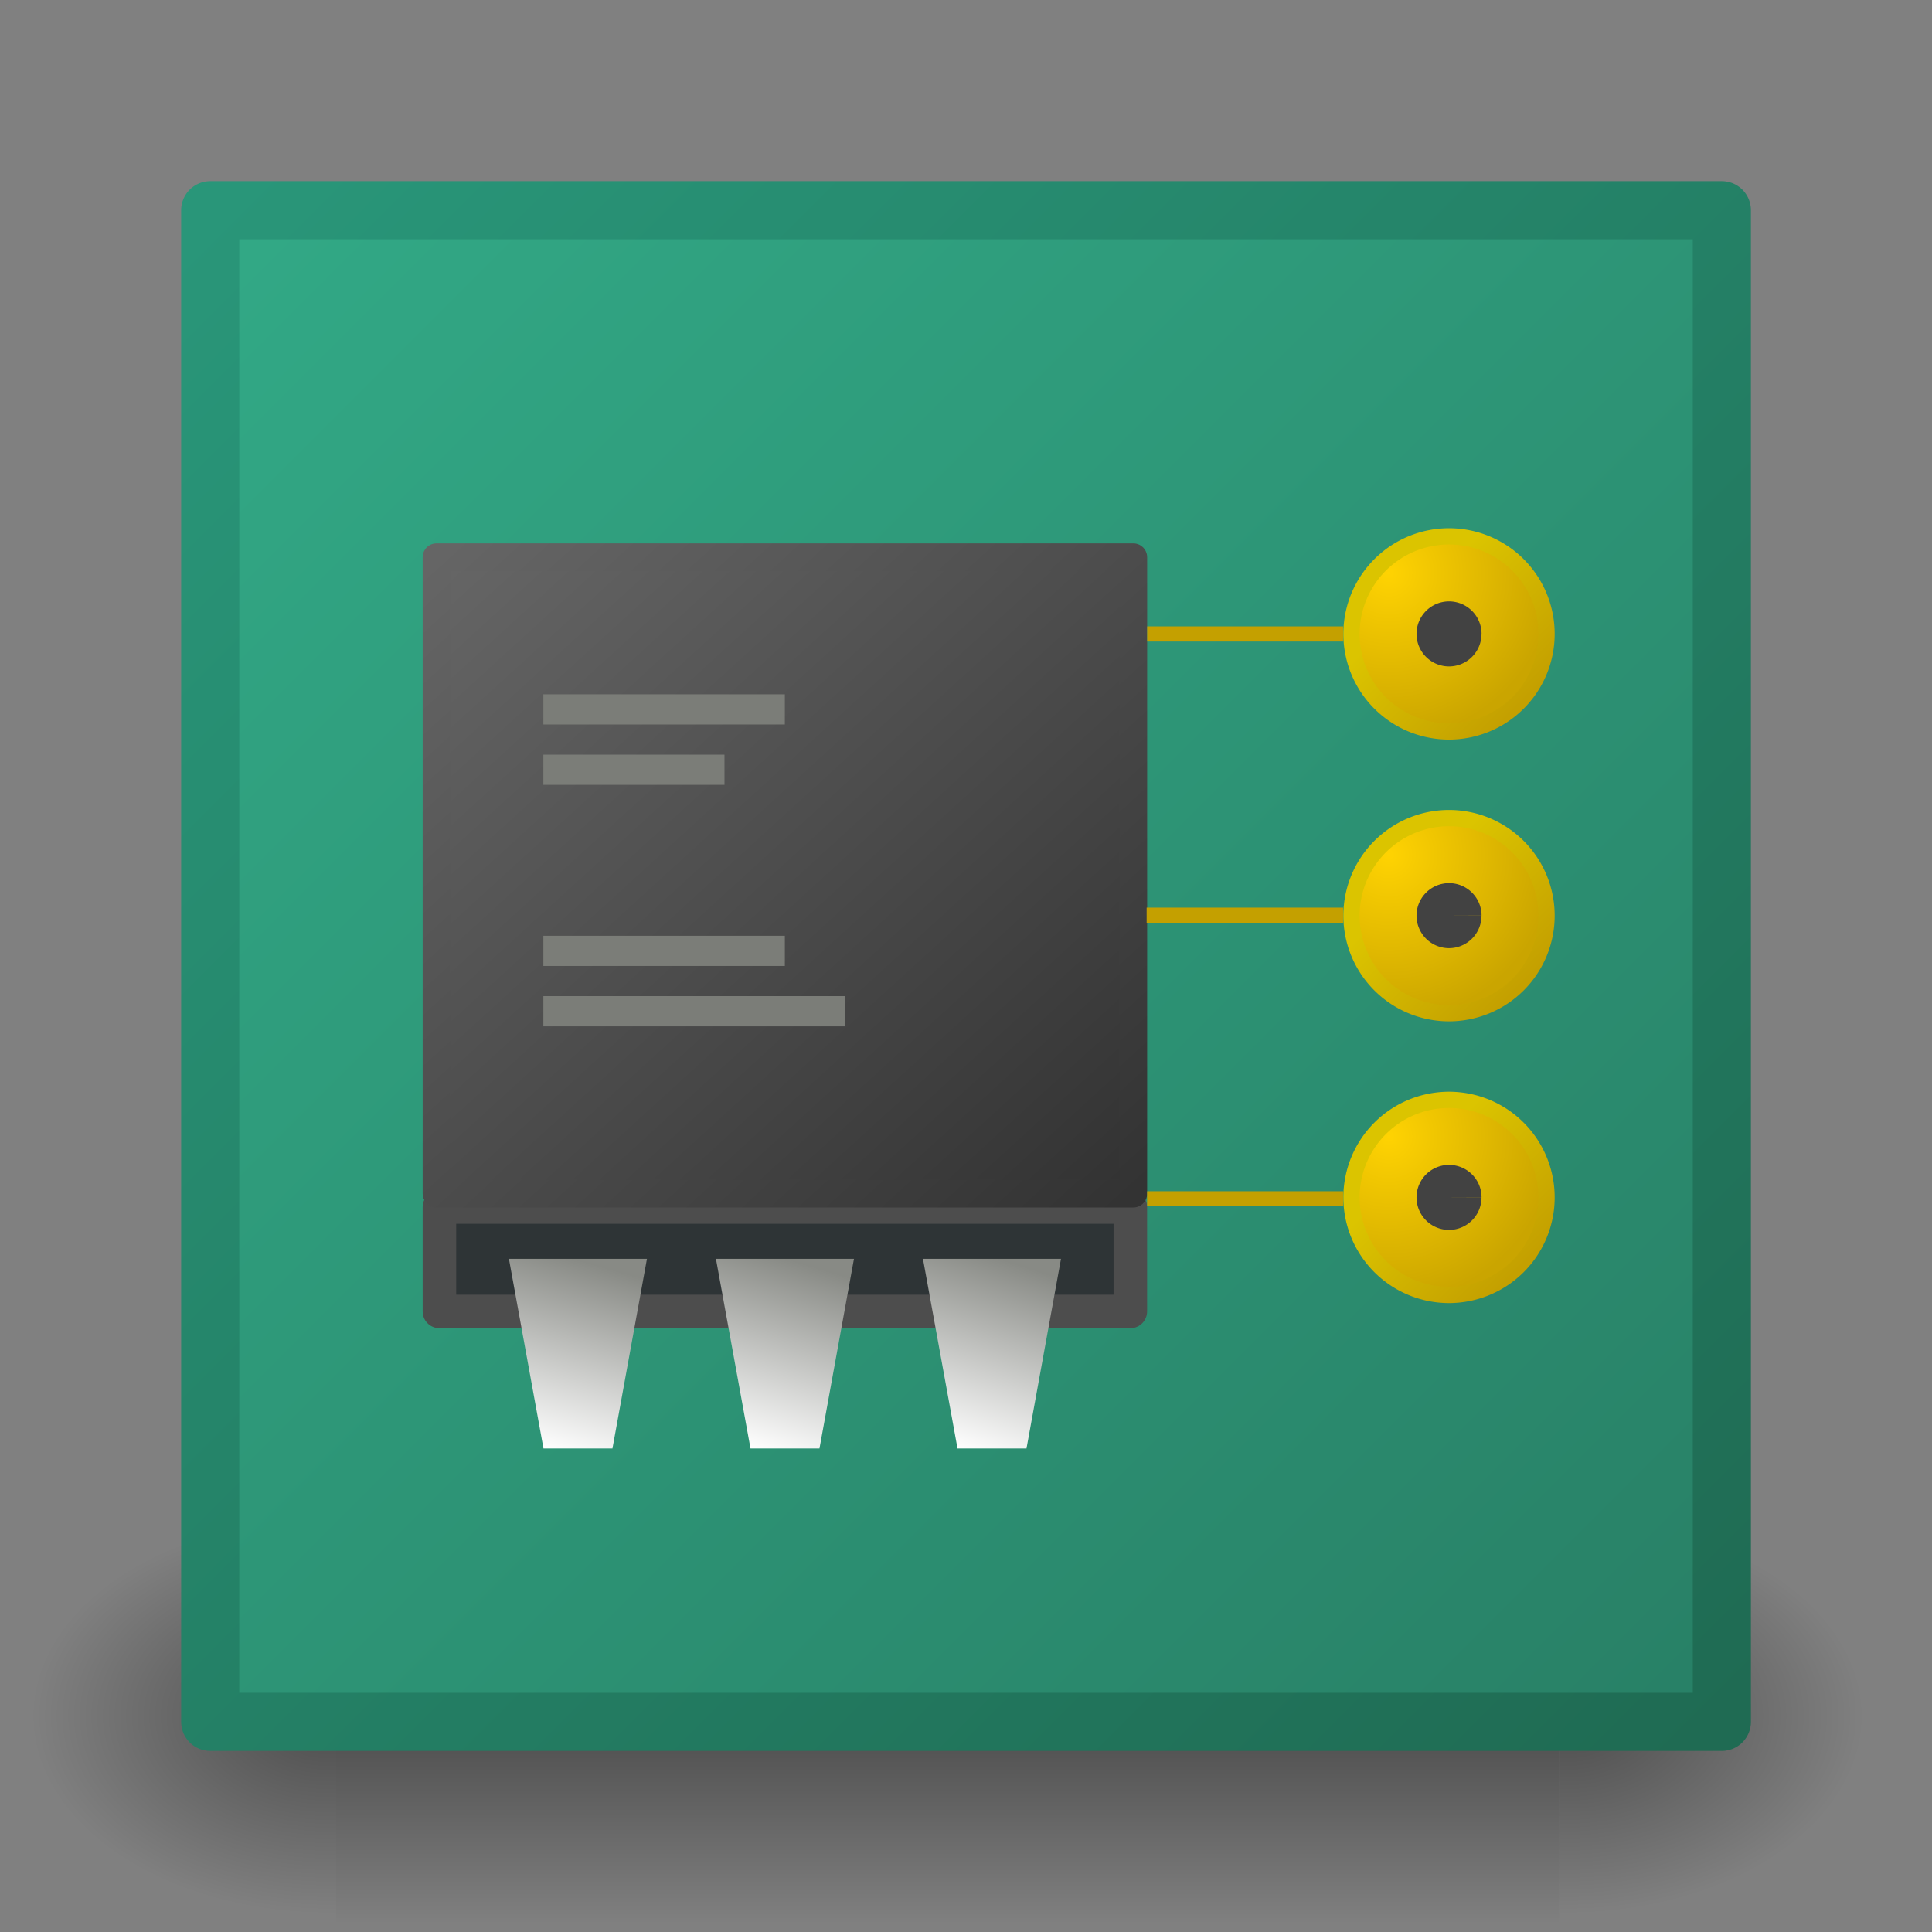 <?xml version="1.0" encoding="UTF-8" standalone="no"?>
<!-- Created with Inkscape (http://www.inkscape.org/) -->

<svg
   width="128"
   height="128"
   viewBox="0 0 33.867 33.867"
   version="1.1"
   id="svg1"
   inkscape:version="1.4.2 (ebf0e940d0, 2025-05-08)"
   sodipodi:docname="application-x-firmware.svg"
   xmlns:inkscape="http://www.inkscape.org/namespaces/inkscape"
   xmlns:sodipodi="http://sodipodi.sourceforge.net/DTD/sodipodi-0.dtd"
   xmlns:xlink="http://www.w3.org/1999/xlink"
   xmlns="http://www.w3.org/2000/svg"
   xmlns:svg="http://www.w3.org/2000/svg"
   xmlns:rdf="http://www.w3.org/1999/02/22-rdf-syntax-ns#"
   xmlns:cc="http://creativecommons.org/ns#">
  <rect x="0" y="0" width="33.867" height="33.867" fill="#808080" stroke="none"/>
  <sodipodi:namedview
     id="namedview1"
     pagecolor="#ffffff"
     bordercolor="#000000"
     borderopacity="0.25"
     inkscape:showpageshadow="2"
     inkscape:pageopacity="0.0"
     inkscape:pagecheckerboard="0"
     inkscape:deskcolor="#d1d1d1"
     inkscape:document-units="px"
     inkscape:zoom="2.8284271"
     inkscape:cx="19.445437"
     inkscape:cy="64.169941"
     inkscape:window-width="2157"
     inkscape:window-height="1607"
     inkscape:window-x="26"
     inkscape:window-y="23"
     inkscape:window-maximized="0"
     inkscape:current-layer="layer1"
     showgrid="true">
    <inkscape:grid
       id="grid1"
       units="px"
       originx="0"
       originy="0"
       spacingx="0.529"
       spacingy="0.529"
       empcolor="#0099e5"
       empopacity="0.302"
       color="#0099e5"
       opacity="0.149"
       empspacing="4"
       enabled="true"
       visible="true" />
  </sodipodi:namedview>
  <defs
     id="defs1">
    <linearGradient
       id="linearGradient17"
       inkscape:collect="always">
      <stop
         style="stop-color:#ffd302;stop-opacity:1;"
         offset="0"
         id="stop17" />
      <stop
         style="stop-color:#caa500;stop-opacity:1;"
         offset="1"
         id="stop20" />
    </linearGradient>
    <linearGradient
       id="linearGradient14"
       inkscape:collect="always">
      <stop
         style="stop-color:#ffffff;stop-opacity:1"
         offset="0"
         id="stop9" />
      <stop
         style="stop-color:#888a85;stop-opacity:1"
         offset="1"
         id="stop14" />
    </linearGradient>
    <linearGradient
       id="linearGradient8"
       inkscape:collect="always">
      <stop
         style="stop-color:#ffffff;stop-opacity:1"
         offset="0"
         id="stop5" />
      <stop
         style="stop-color:#888a85;stop-opacity:1"
         offset="1"
         id="stop8" />
    </linearGradient>
    <linearGradient
       id="linearGradient1"
       inkscape:collect="always">
      <stop
         style="stop-color:#1f6b53;stop-opacity:1;"
         offset="0"
         id="stop1" />
      <stop
         style="stop-color:#299679;stop-opacity:1;"
         offset="1"
         id="stop2" />
    </linearGradient>
    <inkscape:path-effect
       effect="spiro"
       id="path-effect18"
       is_visible="true"
       lpeversion="1" />
    <inkscape:path-effect
       effect="spiro"
       id="path-effect15"
       is_visible="true"
       lpeversion="1" />
    <inkscape:path-effect
       effect="spiro"
       id="path-effect14"
       is_visible="true"
       lpeversion="1" />
    <inkscape:path-effect
       effect="spiro"
       id="path-effect13"
       is_visible="true"
       lpeversion="1" />
    <linearGradient
       id="linearGradient18"
       inkscape:collect="always">
      <stop
         style="stop-color:#c4a000;stop-opacity:1"
         offset="0"
         id="stop18" />
      <stop
         style="stop-color:#dbc400;stop-opacity:1;"
         offset="1"
         id="stop19" />
    </linearGradient>
    <linearGradient
       id="linearGradient15"
       inkscape:collect="always">
      <stop
         style="stop-color:#333333;stop-opacity:1;"
         offset="0"
         id="stop15" />
      <stop
         style="stop-color:#656565;stop-opacity:1;"
         offset="1"
         id="stop16" />
    </linearGradient>
    <linearGradient
       id="linearGradient12"
       inkscape:collect="always">
      <stop
         style="stop-color:#323232;stop-opacity:1;"
         offset="0"
         id="stop12" />
      <stop
         style="stop-color:#666666;stop-opacity:1;"
         offset="1"
         id="stop13" />
    </linearGradient>
    <linearGradient
       id="linearGradient10"
       inkscape:collect="always">
      <stop
         style="stop-color:#288066;stop-opacity:1;"
         offset="0"
         id="stop10" />
      <stop
         style="stop-color:#32a986;stop-opacity:1;"
         offset="1"
         id="stop11" />
    </linearGradient>
    <linearGradient
       id="linearGradient6"
       inkscape:collect="always">
      <stop
         style="stop-color:#ffffff;stop-opacity:1"
         offset="0"
         id="stop6" />
      <stop
         style="stop-color:#888a85;stop-opacity:1"
         offset="1"
         id="stop7" />
    </linearGradient>
    <inkscape:path-effect
       effect="spiro"
       id="path-effect5"
       is_visible="true"
       lpeversion="1" />
    <inkscape:path-effect
       effect="spiro"
       id="path-effect4"
       is_visible="true"
       lpeversion="1" />
    <inkscape:path-effect
       effect="spiro"
       id="path-effect5-7"
       is_visible="true"
       lpeversion="1" />
    <inkscape:path-effect
       effect="spiro"
       id="path-effect5-7-9"
       is_visible="true"
       lpeversion="1" />
    <linearGradient
       inkscape:collect="always"
       xlink:href="#linearGradient6"
       id="linearGradient7"
       x1="10.054"
       y1="25.4"
       x2="10.98"
       y2="22.369"
       gradientUnits="userSpaceOnUse" />
    <inkscape:path-effect
       effect="spiro"
       id="path-effect5-0"
       is_visible="true"
       lpeversion="1" />
    <inkscape:path-effect
       effect="spiro"
       id="path-effect5-0-0"
       is_visible="true"
       lpeversion="1" />
    <linearGradient
       inkscape:collect="always"
       xlink:href="#linearGradient10"
       id="linearGradient11"
       x1="30.182"
       y1="30.182"
       x2="3.685"
       y2="3.685"
       gradientUnits="userSpaceOnUse" />
    <linearGradient
       inkscape:collect="always"
       xlink:href="#linearGradient12"
       id="linearGradient13"
       x1="19.092"
       y1="21.209"
       x2="8.424"
       y2="10.541"
       gradientUnits="userSpaceOnUse"
       gradientTransform="matrix(1.145,0,0,1.046,-1.993,-1.256)" />
    <linearGradient
       inkscape:collect="always"
       xlink:href="#linearGradient15"
       id="linearGradient16"
       x1="19.357"
       y1="20.415"
       x2="8.689"
       y2="9.747"
       gradientUnits="userSpaceOnUse"
       gradientTransform="matrix(1.145,0,0,1.046,-2.296,-0.426)" />
    <linearGradient
       inkscape:collect="always"
       xlink:href="#linearGradient8"
       id="linearGradient7-2"
       x1="10.054"
       y1="25.4"
       x2="11.046"
       y2="22.369"
       gradientUnits="userSpaceOnUse" />
    <inkscape:path-effect
       effect="spiro"
       id="path-effect5-9"
       is_visible="true"
       lpeversion="1" />
    <linearGradient
       inkscape:collect="always"
       xlink:href="#linearGradient14"
       id="linearGradient7-2-9"
       x1="10.054"
       y1="25.4"
       x2="11.112"
       y2="22.369"
       gradientUnits="userSpaceOnUse" />
    <inkscape:path-effect
       effect="spiro"
       id="path-effect5-9-9"
       is_visible="true"
       lpeversion="1" />
    <linearGradient
       inkscape:collect="always"
       xlink:href="#linearGradient18"
       id="linearGradient19"
       x1="26.458"
       y1="11.642"
       x2="24.871"
       y2="10.054"
       gradientUnits="userSpaceOnUse"
       gradientTransform="matrix(1.167,0,0,1.167,-4.233,-1.235)" />
    <linearGradient
       inkscape:collect="always"
       xlink:href="#linearGradient5048"
       id="linearGradient6715"
       gradientUnits="userSpaceOnUse"
       gradientTransform="matrix(2.774,0,0,1.97,-1892.179,-872.885)"
       x1="302.857"
       y1="366.648"
       x2="302.857"
       y2="609.505" />
    <linearGradient
       id="linearGradient5048">
      <stop
         style="stop-color:black;stop-opacity:0;"
         offset="0"
         id="stop5050" />
      <stop
         id="stop5056"
         offset="0.5"
         style="stop-color:black;stop-opacity:1;" />
      <stop
         style="stop-color:black;stop-opacity:0;"
         offset="1"
         id="stop5052" />
    </linearGradient>
    <radialGradient
       inkscape:collect="always"
       xlink:href="#linearGradient5060"
       id="radialGradient6717"
       gradientUnits="userSpaceOnUse"
       gradientTransform="matrix(2.774,0,0,1.97,-1891.633,-872.885)"
       cx="605.714"
       cy="486.648"
       fx="605.714"
       fy="486.648"
       r="117.143" />
    <linearGradient
       inkscape:collect="always"
       id="linearGradient5060">
      <stop
         style="stop-color:black;stop-opacity:1;"
         offset="0"
         id="stop5062" />
      <stop
         style="stop-color:black;stop-opacity:0;"
         offset="1"
         id="stop5064" />
    </linearGradient>
    <radialGradient
       inkscape:collect="always"
       xlink:href="#linearGradient5060"
       id="radialGradient6719"
       gradientUnits="userSpaceOnUse"
       gradientTransform="matrix(-2.774,0,0,1.97,112.762,-872.885)"
       cx="605.714"
       cy="486.648"
       fx="605.714"
       fy="486.648"
       r="117.143" />
    <linearGradient
       inkscape:collect="always"
       xlink:href="#linearGradient1"
       id="linearGradient2"
       x1="30.182"
       y1="30.182"
       x2="3.685"
       y2="3.685"
       gradientUnits="userSpaceOnUse" />
    <inkscape:path-effect
       effect="spiro"
       id="path-effect5-3"
       is_visible="true"
       lpeversion="1" />
    <radialGradient
       inkscape:collect="always"
       xlink:href="#linearGradient17"
       id="radialGradient20"
       cx="24.342"
       cy="10.054"
       fx="24.342"
       fy="10.054"
       r="1.852"
       gradientUnits="userSpaceOnUse"
       gradientTransform="matrix(-2.0377265e-7,1.571,-1.571,-1.1633324e-7,40.141,-28.197)" />
    <radialGradient
       inkscape:collect="always"
       xlink:href="#linearGradient17"
       id="radialGradient20-2"
       cx="24.342"
       cy="10.054"
       fx="24.342"
       fy="10.054"
       r="1.852"
       gradientUnits="userSpaceOnUse"
       gradientTransform="matrix(-2.0377265e-7,1.571,-1.571,-1.1633324e-7,40.141,-23.258)" />
    <linearGradient
       inkscape:collect="always"
       xlink:href="#linearGradient18"
       id="linearGradient22"
       gradientUnits="userSpaceOnUse"
       gradientTransform="matrix(1.167,0,0,1.167,-4.233,3.704)"
       x1="26.458"
       y1="11.642"
       x2="24.871"
       y2="10.054" />
    <radialGradient
       inkscape:collect="always"
       xlink:href="#linearGradient17"
       id="radialGradient20-1"
       cx="24.342"
       cy="10.054"
       fx="24.342"
       fy="10.054"
       r="1.852"
       gradientUnits="userSpaceOnUse"
       gradientTransform="matrix(-2.0377265e-7,1.571,-1.571,-1.1633324e-7,40.141,-18.319)" />
    <linearGradient
       inkscape:collect="always"
       xlink:href="#linearGradient18"
       id="linearGradient23"
       gradientUnits="userSpaceOnUse"
       gradientTransform="matrix(1.167,0,0,1.167,-4.233,8.643)"
       x1="26.458"
       y1="11.642"
       x2="24.871"
       y2="10.054" />
  </defs>
  <g
     inkscape:label="Layer 1"
     inkscape:groupmode="layer"
     id="layer1">
    <g
       style="display:inline"
       transform="matrix(0.016,0,0,0.015,30.841,28.792)"
       id="g6707">
      <rect
         style="color:#000000;display:inline;overflow:visible;visibility:visible;opacity:0.402;fill:url(#linearGradient6715);fill-opacity:1;fill-rule:nonzero;stroke:none;stroke-width:1;stroke-linecap:round;stroke-linejoin:miter;stroke-miterlimit:4;stroke-dasharray:none;stroke-dashoffset:0;stroke-opacity:1;marker:none;marker-start:none;marker-mid:none;marker-end:none"
         id="rect6709"
         width="1339.633"
         height="478.357"
         x="-1559.252"
         y="-150.697" />
      <path
         style="color:#000000;display:inline;overflow:visible;visibility:visible;opacity:0.402;fill:url(#radialGradient6717);fill-opacity:1;fill-rule:nonzero;stroke:none;stroke-width:1;stroke-linecap:round;stroke-linejoin:miter;stroke-miterlimit:4;stroke-dasharray:none;stroke-dashoffset:0;stroke-opacity:1;marker:none;marker-start:none;marker-mid:none;marker-end:none"
         d="m -219.619,-150.68 c 0,0 0,478.331 0,478.331 142.874,0.9 345.4,-107.17 345.4,-239.196 0,-132.027 -159.437,-239.135 -345.4,-239.135 z"
         id="path6711"
         sodipodi:nodetypes="cccc" />
      <path
         sodipodi:nodetypes="cccc"
         id="path6713"
         d="m -1559.252,-150.68 c 0,0 0,478.331 0,478.331 -142.874,0.9 -345.4,-107.17 -345.4,-239.196 0,-132.027 159.437,-239.135 345.4,-239.135 z"
         style="color:#000000;display:inline;overflow:visible;visibility:visible;opacity:0.402;fill:url(#radialGradient6719);fill-opacity:1;fill-rule:nonzero;stroke:none;stroke-width:1;stroke-linecap:round;stroke-linejoin:miter;stroke-miterlimit:4;stroke-dasharray:none;stroke-dashoffset:0;stroke-opacity:1;marker:none;marker-start:none;marker-mid:none;marker-end:none" />
    </g>
    <rect
       style="opacity:1;fill:url(#linearGradient11);fill-opacity:1;stroke:url(#linearGradient2);stroke-width:1.019;stroke-linecap:round;stroke-linejoin:round;stroke-dashoffset:8.4;stroke-opacity:1"
       id="rect1"
       width="26.498"
       height="26.498"
       x="3.685"
       y="3.685" />
    <rect
       style="opacity:1;fill:#2e3436;fill-opacity:1;stroke:#4d4d4d;stroke-width:0.588;stroke-linecap:round;stroke-linejoin:round;stroke-dasharray:none;stroke-dashoffset:8.4;stroke-opacity:1"
       id="rect2"
       width="12.111"
       height="1.83"
       x="7.703"
       y="21.159" />
    <rect
       style="opacity:1;fill:url(#linearGradient13);stroke:url(#linearGradient16);stroke-width:0.486;stroke-linecap:round;stroke-linejoin:round;stroke-dasharray:none;stroke-dashoffset:8.4"
       id="rect3"
       width="12.214"
       height="11.156"
       x="7.652"
       y="9.768" />
    <path
       style="opacity:1;fill:url(#linearGradient7);stroke:none;stroke-width:0.529;stroke-linecap:round;stroke-linejoin:round;stroke-dasharray:none;stroke-dashoffset:8.4"
       d="m 9.525,22.225 h 2.117 l -0.529,3.175 h -1.058"
       id="path5"
       transform="matrix(1.143,0,0,1.047,-1.966,-1.203)"
       inkscape:original-d="m 9.5249994,22.224999 h 2.1166666 l -0.529167,3.175 h -1.058333"
       inkscape:path-effect="#path-effect5" />
    <path
       style="fill:url(#linearGradient7-2);stroke:none;stroke-width:0.529;stroke-linecap:round;stroke-linejoin:round;stroke-dasharray:none;stroke-dashoffset:8.4"
       d="m 9.525,22.225 h 2.117 l -0.529,3.175 h -1.058"
       id="path5-6"
       transform="matrix(1.143,0,0,1.047,1.663,-1.203)"
       inkscape:original-d="m 9.5249994,22.224999 h 2.1166666 l -0.529167,3.175 h -1.058333"
       inkscape:path-effect="#path-effect5-9" />
    <path
       style="fill:url(#linearGradient7-2-9);stroke:none;stroke-width:0.529;stroke-linecap:round;stroke-linejoin:round;stroke-dasharray:none;stroke-dashoffset:8.4"
       d="m 9.525,22.225 h 2.117 l -0.529,3.175 h -1.058"
       id="path5-6-8"
       transform="matrix(1.143,0,0,1.047,5.292,-1.203)"
       inkscape:original-d="m 9.5249994,22.224999 h 2.1166666 l -0.529167,3.175 h -1.058333"
       inkscape:path-effect="#path-effect5-9-9" />
    <path
       style="opacity:1;fill:url(#radialGradient20);fill-opacity:1;stroke:url(#linearGradient19);stroke-width:0.285;stroke-linecap:round;stroke-linejoin:round;stroke-dasharray:none;stroke-dashoffset:8.4;stroke-opacity:1"
       id="path16"
       sodipodi:type="arc"
       sodipodi:cx="25.399998"
       sodipodi:cy="11.112499"
       sodipodi:rx="1.7096158"
       sodipodi:ry="1.7096158"
       sodipodi:start="0"
       sodipodi:end="6.2819491"
       sodipodi:arc-type="arc"
       d="m 27.11,11.112 a 1.71,1.71 0 0 1 -1.709,1.71 1.71,1.71 0 0 1 -1.71,-1.709 1.71,1.71 0 0 1 1.708,-1.711 1.71,1.71 0 0 1 1.711,1.708"
       sodipodi:open="true" />
    <path
       style="fill:url(#radialGradient20-2);fill-opacity:1;stroke:url(#linearGradient22);stroke-width:0.285;stroke-linecap:round;stroke-linejoin:round;stroke-dasharray:none;stroke-dashoffset:8.4;stroke-opacity:1"
       id="path16-6"
       sodipodi:type="arc"
       sodipodi:cx="25.399998"
       sodipodi:cy="16.05139"
       sodipodi:rx="1.7096158"
       sodipodi:ry="1.7096158"
       sodipodi:start="0"
       sodipodi:end="6.2819491"
       sodipodi:arc-type="arc"
       d="m 27.11,16.051 a 1.71,1.71 0 0 1 -1.709,1.71 1.71,1.71 0 0 1 -1.71,-1.709 1.71,1.71 0 0 1 1.708,-1.711 1.71,1.71 0 0 1 1.711,1.708"
       sodipodi:open="true" />
    <path
       style="fill:url(#radialGradient20-1);fill-opacity:1;stroke:url(#linearGradient23);stroke-width:0.285;stroke-linecap:round;stroke-linejoin:round;stroke-dasharray:none;stroke-dashoffset:8.4;stroke-opacity:1"
       id="path16-3"
       sodipodi:type="arc"
       sodipodi:cx="25.399998"
       sodipodi:cy="20.99028"
       sodipodi:rx="1.7096158"
       sodipodi:ry="1.7096158"
       sodipodi:start="0"
       sodipodi:end="6.2819491"
       sodipodi:arc-type="arc"
       d="m 27.11,20.99 a 1.71,1.71 0 0 1 -1.709,1.71 1.71,1.71 0 0 1 -1.71,-1.709 1.71,1.71 0 0 1 1.708,-1.711 1.71,1.71 0 0 1 1.711,1.708"
       sodipodi:open="true" />
    <path
       style="opacity:1;fill:#424242;fill-opacity:1;stroke:none;stroke-width:0.57;stroke-linecap:round;stroke-linejoin:round;stroke-dasharray:none;stroke-dashoffset:8.4;stroke-opacity:1"
       id="path17"
       sodipodi:type="arc"
       sodipodi:cx="25.399998"
       sodipodi:cy="11.112499"
       sodipodi:rx="0.56987196"
       sodipodi:ry="0.56987196"
       sodipodi:start="0"
       sodipodi:end="6.2793346"
       sodipodi:arc-type="slice"
       d="m 25.97,11.112 a 0.57,0.57 0 0 1 -0.569,0.57 0.57,0.57 0 0 1 -0.57,-0.569 0.57,0.57 0 0 1 0.568,-0.571 0.57,0.57 0 0 1 0.572,0.568 l -0.57,0.002 z" />
    <path
       style="fill:#424242;fill-opacity:1;stroke:none;stroke-width:0.57;stroke-linecap:round;stroke-linejoin:round;stroke-dasharray:none;stroke-dashoffset:8.4;stroke-opacity:1"
       id="path17-6"
       sodipodi:type="arc"
       sodipodi:cx="25.399998"
       sodipodi:cy="16.05139"
       sodipodi:rx="0.56987196"
       sodipodi:ry="0.56987196"
       sodipodi:start="0"
       sodipodi:end="6.2793346"
       sodipodi:arc-type="slice"
       d="m 25.97,16.051 a 0.57,0.57 0 0 1 -0.569,0.57 0.57,0.57 0 0 1 -0.57,-0.569 0.57,0.57 0 0 1 0.568,-0.571 0.57,0.57 0 0 1 0.572,0.568 l -0.57,0.002 z" />
    <path
       style="fill:#424242;fill-opacity:1;stroke:none;stroke-width:0.57;stroke-linecap:round;stroke-linejoin:round;stroke-dasharray:none;stroke-dashoffset:8.4;stroke-opacity:1"
       id="path17-6-4"
       sodipodi:type="arc"
       sodipodi:cx="25.399998"
       sodipodi:cy="20.99028"
       sodipodi:rx="0.56987196"
       sodipodi:ry="0.56987196"
       sodipodi:start="0"
       sodipodi:end="6.2793346"
       sodipodi:arc-type="slice"
       d="m 25.97,20.99 a 0.57,0.57 0 0 1 -0.569,0.57 0.57,0.57 0 0 1 -0.57,-0.569 0.57,0.57 0 0 1 0.568,-0.571 0.57,0.57 0 0 1 0.572,0.568 l -0.57,0.002 z" />
    <rect
       style="fill:#7b7d78;fill-opacity:1;stroke:none;stroke-width:0.265;stroke-linecap:round;stroke-linejoin:round;stroke-dashoffset:8.4"
       id="rect10"
       width="4.233"
       height="0.529"
       x="9.525"
       y="12.171" />
    <rect
       style="fill:#7b7d78;fill-opacity:1;stroke:none;stroke-width:0.324;stroke-linecap:round;stroke-linejoin:round;stroke-dashoffset:8.4"
       id="rect11"
       width="3.175"
       height="0.529"
       x="9.525"
       y="13.229" />
    <rect
       style="fill:#7b7d78;fill-opacity:1;stroke:none;stroke-width:0.265;stroke-linecap:round;stroke-linejoin:round;stroke-dashoffset:8.4"
       id="rect12"
       width="4.233"
       height="0.529"
       x="9.525"
       y="16.404" />
    <rect
       style="fill:#7b7d78;fill-opacity:1;stroke:none;stroke-width:0.296;stroke-linecap:round;stroke-linejoin:round;stroke-dashoffset:8.4;opacity:1"
       id="rect13"
       width="5.292"
       height="0.529"
       x="9.525"
       y="17.462" />
    <path
       style="fill:none;fill-opacity:1;stroke:#c4a000;stroke-width:0.265;stroke-linecap:butt;stroke-linejoin:round;stroke-dasharray:none;stroke-dashoffset:8.4"
       d="M 23.544,16.043 H 20.1"
       id="path14"
       inkscape:path-effect="#path-effect14"
       inkscape:original-d="M 23.54394,16.042853 H 20.100065" />
    <path
       style="fill:none;fill-opacity:1;stroke:#c4a000;stroke-width:0.265;stroke-linecap:butt;stroke-linejoin:round;stroke-dasharray:none;stroke-dashoffset:8.4"
       d="M 23.544,21.014 H 20.108"
       id="path15"
       inkscape:path-effect="#path-effect15"
       inkscape:original-d="M 23.543783,21.013704 H 20.108332" />
    <path
       style="fill:none;fill-opacity:1;stroke:#c4a000;stroke-width:0.265;stroke-linecap:butt;stroke-linejoin:round;stroke-dasharray:none;stroke-dashoffset:8.4"
       d="m 23.544,11.113 h -3.435"
       id="path18"
       inkscape:path-effect="#path-effect18"
       inkscape:original-d="m 23.543783,11.1125 h -3.43545" />
  </g>
</svg>
